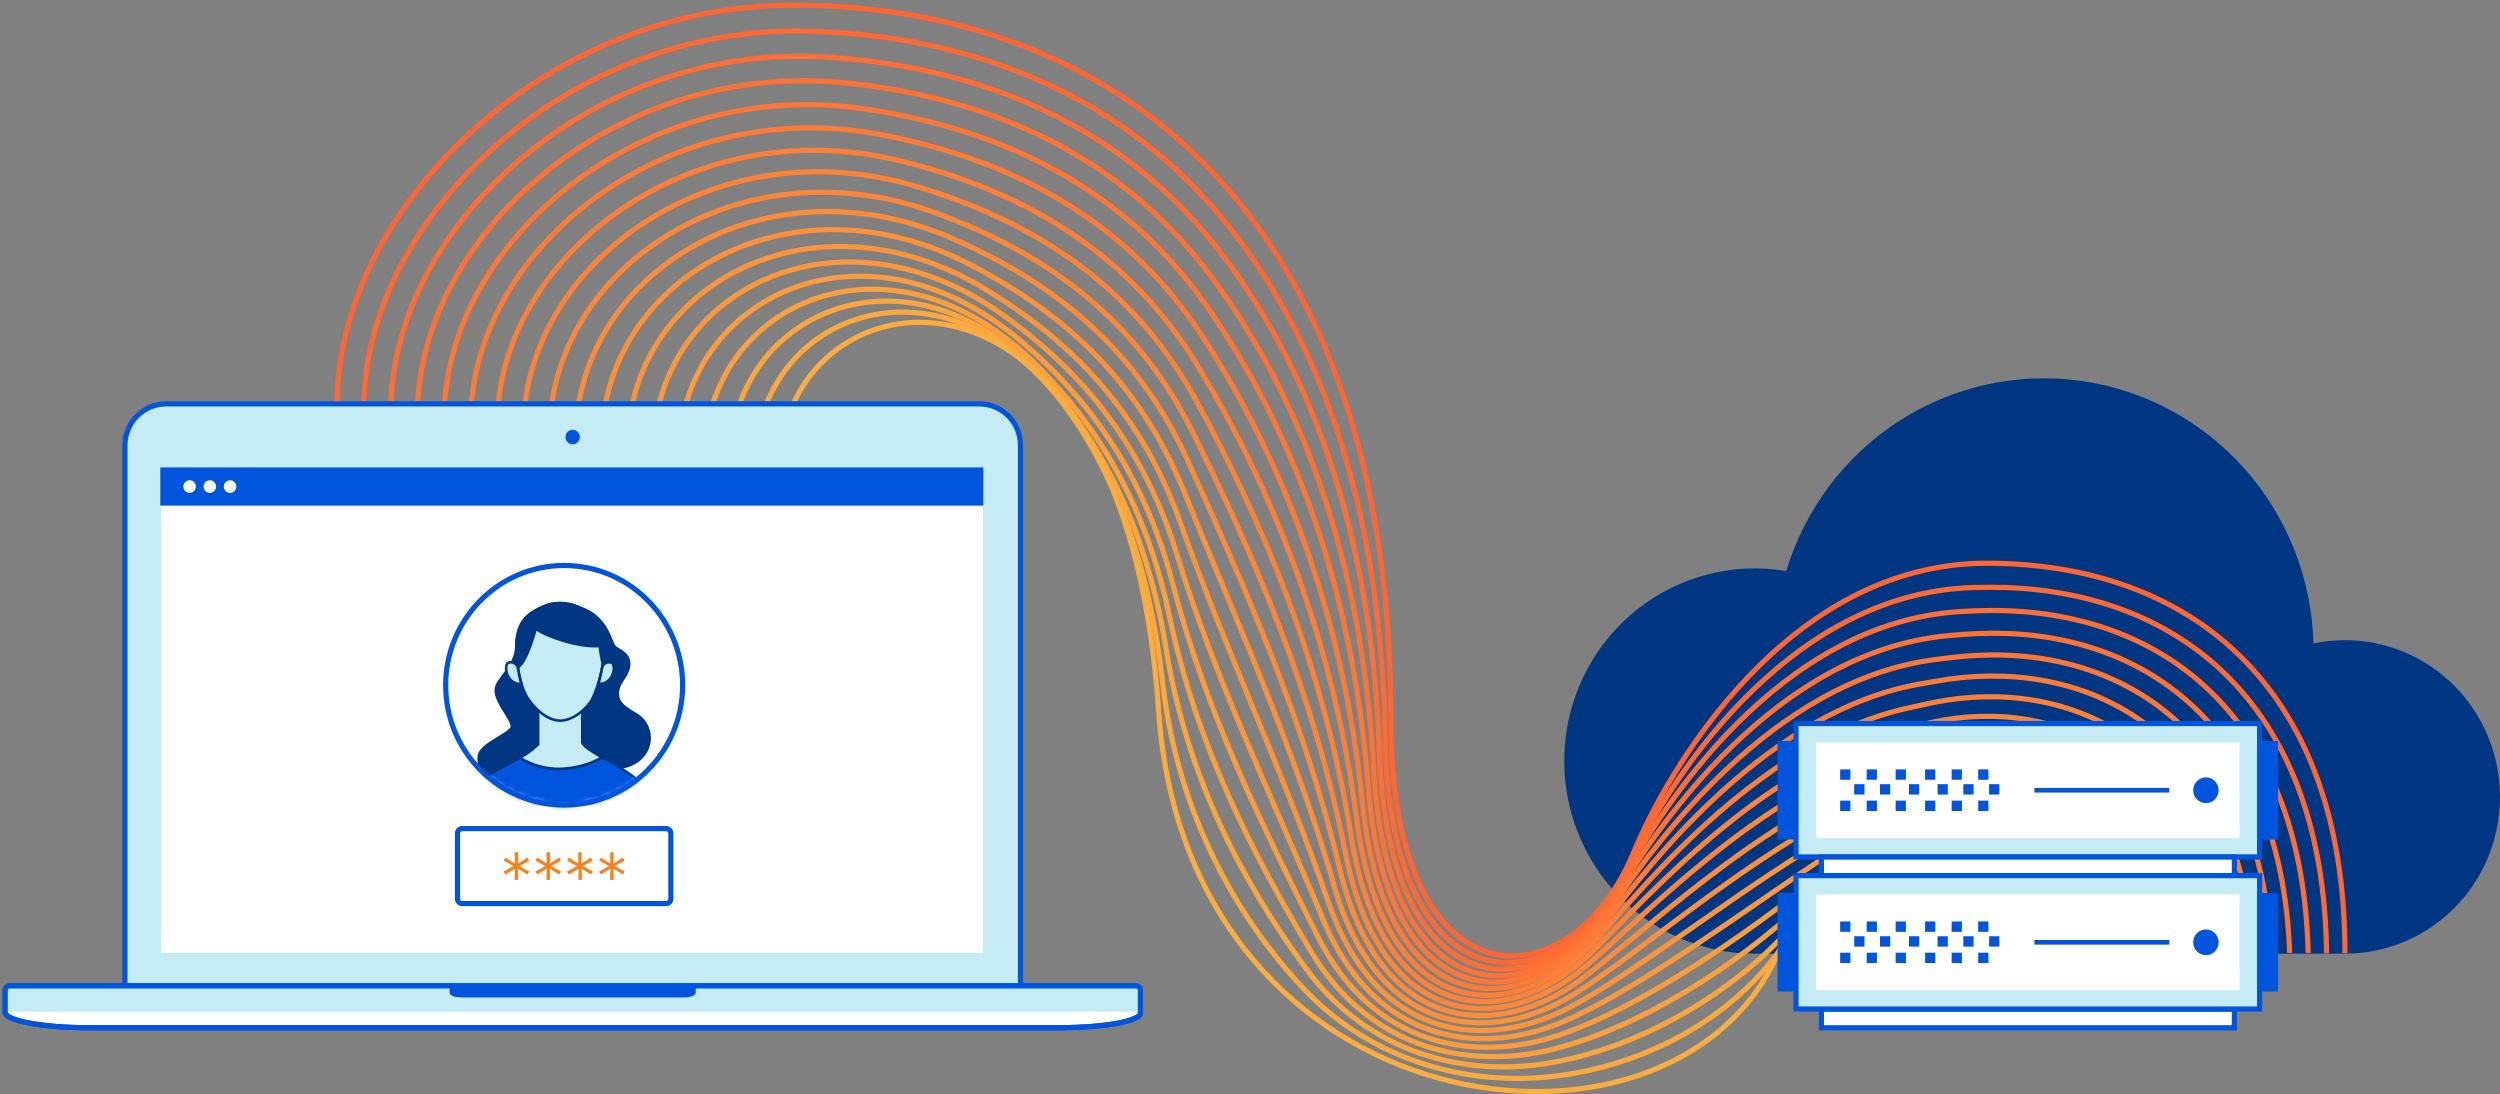 <svg width="482" height="211" viewBox="0 0 482 211" fill="none" xmlns="http://www.w3.org/2000/svg">
<rect x="0" y="0" width="482" height="211" fill="#808080" stroke="none"/>
<path d="M452.107 123.431C450.066 123.431 448.031 123.641 446.032 124.058C445.698 111.597 440.992 99.662 432.756 90.385C424.52 81.108 413.29 75.093 401.072 73.415C388.854 71.737 376.444 74.505 366.059 81.224C355.673 87.944 347.989 98.177 344.378 110.096C339.372 109.249 334.247 109.46 329.326 110.716C324.405 111.971 319.795 114.244 315.786 117.39C311.777 120.537 308.456 124.489 306.034 128.998C303.611 133.507 302.139 138.474 301.71 143.587C301.281 148.7 301.904 153.847 303.541 158.704C305.178 163.561 307.792 168.022 311.22 171.807C314.647 175.591 318.813 178.617 323.454 180.692C328.096 182.768 333.113 183.848 338.188 183.866H452.107C460.035 183.866 467.638 180.682 473.244 175.014C478.85 169.347 482 161.66 482 153.645C482 145.629 478.85 137.942 473.244 132.275C467.638 126.607 460.035 123.423 452.107 123.423V123.431Z" fill="#003682"/>
<path d="M65 77.87C65 40.839 104.166 1 152.952 1C213.936 1 268.152 39.97 268.152 138.864C268.152 194.845 302.772 193.834 315.003 164.264C321.392 148.815 344.4 108.592 383.046 108.592C421.269 108.592 452.104 131.327 452.104 183.791" stroke="#FF6633" stroke-miterlimit="10"/>
<path d="M70.174 77.87C70.695 41.849 109.348 4.509 156.332 6.013C186.415 6.974 214.763 17.46 234.895 41.231C253.796 63.548 266.226 96.469 267.053 142.098C267.879 195.463 300.937 194.628 313.88 167.03C320.756 152.366 343.706 114.282 380.575 113.271C382.641 113.216 384.682 113.216 386.699 113.271C420.336 114.458 447.997 135.764 448.559 183.808" stroke="#FF6A34" stroke-miterlimit="10"/>
<path d="M75.35 77.869C76.383 42.86 114.499 7.977 159.723 11.026C188.302 12.94 215.269 23.501 234.178 47.255C252.063 69.681 264.451 101.707 265.964 145.281C267.724 196.04 299.179 195.355 312.766 169.745C320.146 155.842 343.014 119.914 378.106 117.9C380.081 117.783 382.031 117.708 383.949 117.7C416.015 117.624 443.884 137.201 445.016 183.749" stroke="#FF6E35" stroke-miterlimit="10"/>
<path d="M80.522 77.87C82.075 43.871 119.596 11.469 163.101 15.981C190.176 18.814 215.763 29.483 233.457 53.246C250.325 75.864 262.598 107.063 264.863 148.498C267.499 196.641 297.467 196.123 311.64 172.494C319.55 159.326 342.318 125.57 375.625 122.554C377.509 122.387 379.36 122.237 381.187 122.153C411.683 120.816 439.758 138.672 441.452 183.716" stroke="#FE7335" stroke-miterlimit="10"/>
<path d="M85.713 77.87C87.787 44.891 124.705 14.854 166.499 20.97C192.045 24.705 216.277 35.508 232.756 59.196C248.599 81.972 260.757 112.286 263.79 151.656C267.302 197.177 295.865 196.776 310.551 175.177C319.022 162.719 341.667 131.152 373.18 127.15C374.973 126.924 376.733 126.699 378.469 126.54C407.395 123.942 435.676 140.068 437.933 183.616" stroke="#FE7736" stroke-miterlimit="10"/>
<path d="M90.869 77.87C93.464 45.902 129.713 18.245 169.87 25.957C193.837 30.57 216.747 41.532 232.02 65.178C246.838 88.13 258.88 117.558 262.681 154.839C267.053 197.744 294.302 197.452 309.409 177.892C318.5 166.128 340.972 136.758 370.691 131.779C372.394 131.494 374.063 131.194 375.7 130.943C403.047 127.091 431.543 141.479 434.378 183.532" stroke="#FE7B37" stroke-miterlimit="10"/>
<path d="M96.041 77.87C99.148 46.955 134.752 21.588 173.249 30.938C195.704 36.394 217.224 47.573 231.291 71.169C247.286 97.675 257.607 127.277 261.589 158.065C266.82 198.346 292.845 198.221 308.292 180.625C318.028 169.562 340.301 142.382 368.218 136.433C369.83 136.09 371.4 135.714 372.946 135.405C398.723 130.292 427.434 142.925 430.798 183.507" stroke="#FE7F38" stroke-miterlimit="10"/>
<path d="M101.217 77.87C104.845 47.933 139.738 24.888 176.631 35.926C197.524 42.176 217.706 53.623 230.574 77.151C243.334 100.471 255.145 128.119 260.5 161.215C266.574 198.864 291.492 198.931 307.178 183.315C317.608 172.938 339.642 147.938 365.749 141.037C367.278 140.627 368.749 140.201 370.196 139.8C394.394 133.425 423.32 144.362 427.271 183.424" stroke="#FD8338" stroke-miterlimit="10"/>
<path d="M106.373 77.87C110.505 48.944 144.688 28.122 180.002 40.914C199.316 47.908 218.151 59.68 229.838 83.142C241.524 106.604 253.243 133.333 259.383 164.399C266.309 199.416 290.21 199.734 306.045 186.031C317.219 176.355 338.971 153.503 363.261 145.657C364.699 145.198 366.079 144.68 367.393 144.22C390.013 136.583 419.146 145.791 423.667 183.357" stroke="#FD8739" stroke-miterlimit="10"/>
<path d="M111.564 77.87C116.234 49.955 149.664 31.272 183.4 45.894C201.152 53.589 218.624 65.738 229.136 89.125C239.798 112.838 251.376 138.589 258.31 167.582C266.054 199.968 289.046 200.603 304.939 188.746C316.923 179.814 338.336 159.051 360.807 150.311C362.155 149.785 363.444 149.2 364.7 148.64C385.75 139.742 415.114 147.22 420.172 183.29" stroke="#FD8C3A" stroke-miterlimit="10"/>
<path d="M116.736 77.87C121.918 50.965 154.629 34.33 186.779 50.882C202.977 59.237 219.068 71.77 228.416 95.115C238.002 119.029 249.465 143.836 257.218 170.774C265.771 200.51 287.937 201.546 303.822 191.461C316.648 183.323 337.706 164.565 358.368 154.915C359.632 154.33 360.847 153.67 361.979 153.06C381.459 142.908 411.013 148.648 416.658 183.223" stroke="#FD903B" stroke-miterlimit="10"/>
<path d="M121.91 77.87C127.613 51.968 159.638 37.287 190.167 55.87C204.82 64.793 219.498 77.878 227.697 101.098C236.209 125.228 247.532 149.091 256.119 173.957C265.466 201.061 286.871 202.574 302.706 194.177C316.417 186.899 337.012 170.055 355.864 159.543C357.037 158.892 358.128 158.165 359.17 157.48C377.071 146.066 406.831 150.085 413.046 183.156" stroke="#FC943B" stroke-miterlimit="10"/>
<path d="M127.082 77.87C133.305 52.996 164.719 40.128 193.546 60.85C206.703 70.308 219.918 83.961 226.968 107.089C234.406 131.428 245.604 154.338 255.026 177.14C265.142 201.613 285.828 203.694 301.589 196.884C316.209 190.576 336.3 175.519 353.391 164.173C354.474 163.454 355.474 162.66 356.449 161.9C372.78 149.225 402.73 151.514 409.524 183.089" stroke="#FC983C" stroke-miterlimit="10"/>
<path d="M132.26 77.87C139.004 54.007 169.905 42.869 196.93 65.838C208.633 75.781 220.327 90.068 226.253 113.071C232.575 137.627 243.608 159.602 253.939 180.332C264.79 202.173 284.782 204.905 300.477 199.599C316.023 194.352 335.634 180.958 350.891 168.793C351.883 168.008 352.783 167.122 353.668 166.286C368.428 152.35 398.611 152.918 405.949 182.997" stroke="#FC9C3D" stroke-miterlimit="10"/>
<path d="M137.434 77.87C144.69 55.026 175.244 45.501 200.31 70.826C210.616 81.229 220.724 96.11 225.534 119.062C230.732 143.836 241.642 164.883 252.807 183.516C264.377 202.733 283.667 206.192 299.32 202.315C315.791 198.238 334.858 186.373 348.428 173.422C349.321 172.587 350.131 171.651 350.908 170.74C364.09 155.542 394.478 154.372 402.379 182.964" stroke="#FCA03E" stroke-miterlimit="10"/>
<path d="M142.604 77.87C150.38 56.037 180.753 48.058 203.695 75.806C212.662 86.668 221.1 102.176 224.811 125.036C228.869 150.027 239.613 170.155 251.746 186.69C263.985 203.351 282.564 207.537 298.234 205.022C315.589 202.232 334.135 191.771 345.986 178.043C346.813 177.115 347.507 176.138 348.201 175.152C359.813 158.692 390.417 155.801 398.88 182.889" stroke="#FBA53E" stroke-miterlimit="10"/>
<path d="M147.779 77.87C156.044 57.048 186.507 50.59 207.078 80.794C214.78 92.108 221.466 108.25 224.094 131.035C226.451 153.033 235.767 173.675 250.657 189.891C263.549 204.011 281.36 208.958 297.12 207.746C315.302 206.342 333.327 197.185 343.518 182.68C344.212 181.677 344.848 180.641 345.451 179.58C355.493 161.867 386.303 157.238 395.336 182.83" stroke="#FBA93F" stroke-miterlimit="10"/>
<path d="M152.955 77.869C164.955 50.898 217.534 51.525 223.378 137.017C228.907 218.006 322.445 229.411 342.702 183.999C351.173 165.024 382.19 158.666 391.785 182.763" stroke="#FBAD40" stroke-miterlimit="10"/>
<path d="M346.269 142.866H342.707V161.849H346.269V142.866Z" fill="#0055DC"/>
<path d="M439.212 142.866H435.65V161.849H439.212V142.866Z" fill="#0055DC"/>
<path d="M435.653 139.499H346.271V165.217H435.653V139.499Z" fill="#C5EBF5" stroke="#0055DC" stroke-miterlimit="10"/>
<path d="M431.791 161.591V143.125H350.129V161.591H431.791Z" fill="white"/>
<path d="M351.168 165.235V168.836H430.789V165.235H351.168Z" fill="white" stroke="#0055DC" stroke-miterlimit="10"/>
<path d="M356.756 148.339H354.781V150.336H356.756V148.339Z" fill="#0055DC"/>
<path d="M356.756 154.363H354.781V156.36H356.756V154.363Z" fill="#0055DC"/>
<path d="M359.469 151.189H357.494V153.186H359.469V151.189Z" fill="#0055DC"/>
<path d="M361.872 148.339H359.896V150.336H361.872V148.339Z" fill="#0055DC"/>
<path d="M361.872 154.363H359.896V156.36H361.872V154.363Z" fill="#0055DC"/>
<path d="M364.434 151.189H362.459V153.186H364.434V151.189Z" fill="#0055DC"/>
<path d="M367.458 148.339H365.482V150.336H367.458V148.339Z" fill="#0055DC"/>
<path d="M367.458 154.363H365.482V156.36H367.458V154.363Z" fill="#0055DC"/>
<path d="M370.022 151.189H368.047V153.186H370.022V151.189Z" fill="#0055DC"/>
<path d="M373.13 148.339H371.154V150.336H373.13V148.339Z" fill="#0055DC"/>
<path d="M373.13 154.363H371.154V156.36H373.13V154.363Z" fill="#0055DC"/>
<path d="M375.542 151.189H373.566V153.186H375.542V151.189Z" fill="#0055DC"/>
<path d="M378.253 148.339H376.277V150.336H378.253V148.339Z" fill="#0055DC"/>
<path d="M378.253 154.363H376.277V156.36H378.253V154.363Z" fill="#0055DC"/>
<path d="M380.51 151.189H378.535V153.186H380.51V151.189Z" fill="#0055DC"/>
<path d="M383.368 148.339H381.393V150.336H383.368V148.339Z" fill="#0055DC"/>
<path d="M383.368 154.363H381.393V156.36H383.368V154.363Z" fill="#0055DC"/>
<path d="M385.475 151.189H383.5V153.186H385.475V151.189Z" fill="#0055DC"/>
<path d="M425.302 154.84C426.658 154.84 427.757 153.729 427.757 152.359C427.757 150.988 426.658 149.877 425.302 149.877C423.947 149.877 422.848 150.988 422.848 152.359C422.848 153.729 423.947 154.84 425.302 154.84Z" fill="#0055DC"/>
<path d="M418.243 152.358H392.227" stroke="#0055DC" stroke-width="0.89" stroke-miterlimit="10"/>
<path d="M346.269 172.186H342.707V191.169H346.269V172.186Z" fill="#0055DC"/>
<path d="M439.212 172.186H435.65V191.169H439.212V172.186Z" fill="#0055DC"/>
<path d="M351.168 194.553V198.154H430.789V194.553H351.168Z" fill="white" stroke="#0055DC" stroke-miterlimit="10"/>
<path d="M435.653 168.818H346.271V194.536H435.653V168.818Z" fill="#C5EBF5" stroke="#0055DC" stroke-miterlimit="10"/>
<path d="M431.791 190.919V172.453H350.129V190.919H431.791Z" fill="white"/>
<path d="M356.756 177.659H354.781V179.656H356.756V177.659Z" fill="#0055DC"/>
<path d="M356.756 183.682H354.781V185.679H356.756V183.682Z" fill="#0055DC"/>
<path d="M359.469 180.508H357.494V182.505H359.469V180.508Z" fill="#0055DC"/>
<path d="M361.872 177.659H359.896V179.656H361.872V177.659Z" fill="#0055DC"/>
<path d="M361.872 183.682H359.896V185.679H361.872V183.682Z" fill="#0055DC"/>
<path d="M364.434 180.508H362.459V182.505H364.434V180.508Z" fill="#0055DC"/>
<path d="M367.458 177.659H365.482V179.656H367.458V177.659Z" fill="#0055DC"/>
<path d="M367.458 183.682H365.482V185.679H367.458V183.682Z" fill="#0055DC"/>
<path d="M370.022 180.508H368.047V182.505H370.022V180.508Z" fill="#0055DC"/>
<path d="M373.13 177.659H371.154V179.656H373.13V177.659Z" fill="#0055DC"/>
<path d="M373.13 183.682H371.154V185.679H373.13V183.682Z" fill="#0055DC"/>
<path d="M375.542 180.508H373.566V182.505H375.542V180.508Z" fill="#0055DC"/>
<path d="M378.253 177.659H376.277V179.656H378.253V177.659Z" fill="#0055DC"/>
<path d="M378.253 183.682H376.277V185.679H378.253V183.682Z" fill="#0055DC"/>
<path d="M380.51 180.508H378.535V182.505H380.51V180.508Z" fill="#0055DC"/>
<path d="M383.368 177.659H381.393V179.656H383.368V177.659Z" fill="#0055DC"/>
<path d="M383.368 183.682H381.393V185.679H383.368V183.682Z" fill="#0055DC"/>
<path d="M385.475 180.508H383.5V182.505H385.475V180.508Z" fill="#0055DC"/>
<path d="M425.302 184.158C426.658 184.158 427.757 183.047 427.757 181.677C427.757 180.306 426.658 179.195 425.302 179.195C423.947 179.195 422.848 180.306 422.848 181.677C422.848 183.047 423.947 184.158 425.302 184.158Z" fill="#0055DC"/>
<path d="M418.243 181.677H392.227" stroke="#0055DC" stroke-width="0.89" stroke-miterlimit="10"/>
<path fill-rule="evenodd" clip-rule="evenodd" d="M188.847 77.87H31.993C29.903 77.876 27.9 78.716 26.419 80.207C24.938 81.698 24.099 83.719 24.084 85.832V190.099H196.748V85.832C196.737 83.719 195.9 81.697 194.42 80.205C192.94 78.713 190.936 77.874 188.847 77.87V77.87Z" fill="#C5EBF5" stroke="#0055DC" stroke-miterlimit="10"/>
<path d="M110.414 85.665C111.181 85.665 111.802 85.037 111.802 84.262C111.802 83.486 111.181 82.858 110.414 82.858C109.647 82.858 109.025 83.486 109.025 84.262C109.025 85.037 109.647 85.665 110.414 85.665Z" fill="#0055DC"/>
<path fill-rule="evenodd" clip-rule="evenodd" d="M203.647 198.147H17.215C7.529 198.147 1 196.643 1 195.214V190.869C1.025 190.639 1.139 190.428 1.317 190.283C1.495 190.137 1.723 190.068 1.95 190.092H218.92C219.148 190.068 219.376 190.137 219.554 190.283C219.732 190.428 219.846 190.639 219.871 190.869V195.381C219.862 196.517 214.813 198.147 203.647 198.147Z" fill="white"/>
<path fill-rule="evenodd" clip-rule="evenodd" d="M203.647 198.147H17.215C7.529 198.147 1 196.643 1 195.214V190.869C1.025 190.639 1.139 190.428 1.317 190.283C1.495 190.137 1.723 190.068 1.95 190.092H218.92C219.148 190.068 219.376 190.137 219.554 190.283C219.732 190.428 219.846 190.639 219.871 190.869V195.381C219.862 196.517 214.813 198.147 203.647 198.147Z" stroke="#0055DC" stroke-miterlimit="10"/>
<path d="M219.871 190.869C219.846 190.639 219.732 190.428 219.554 190.283C219.376 190.137 219.148 190.068 218.92 190.092H1.95C1.723 190.068 1.495 190.137 1.317 190.283C1.139 190.428 1.025 190.639 1 190.869V195.047H219.871V190.869Z" fill="#C5EBF5"/>
<path fill-rule="evenodd" clip-rule="evenodd" d="M203.647 198.147H17.215C7.529 198.147 1 196.643 1 195.214V190.869C1.025 190.639 1.139 190.428 1.317 190.283C1.495 190.137 1.723 190.068 1.95 190.092H218.92C219.148 190.068 219.376 190.137 219.554 190.283C219.732 190.428 219.846 190.639 219.871 190.869V195.381C219.862 196.517 214.813 198.147 203.647 198.147Z" stroke="#0055DC" stroke-miterlimit="10"/>
<path d="M189.5 90.345H31.043V183.7H189.5V90.345Z" fill="white"/>
<path fill-rule="evenodd" clip-rule="evenodd" d="M134.134 190.408V191.394C134.134 192.104 132.762 192.313 131.729 192.313H89.175C88.084 192.313 86.695 192.104 86.695 191.394V190.408" fill="#0055DC"/>
<path d="M189.217 90.494H31.281V97.112H189.217V90.494Z" fill="#0055DC" stroke="#0055DC" stroke-width="0.75" stroke-miterlimit="10"/>
<path d="M36.562 95.032C37.228 95.032 37.769 94.485 37.769 93.812C37.769 93.138 37.228 92.592 36.562 92.592C35.896 92.592 35.355 93.138 35.355 93.812C35.355 94.485 35.896 95.032 36.562 95.032Z" fill="white"/>
<path d="M40.455 95.032C41.121 95.032 41.661 94.485 41.661 93.812C41.661 93.138 41.121 92.592 40.455 92.592C39.788 92.592 39.248 93.138 39.248 93.812C39.248 94.485 39.788 95.032 40.455 95.032Z" fill="white"/>
<path d="M44.357 95.032C45.023 95.032 45.564 94.485 45.564 93.812C45.564 93.138 45.023 92.592 44.357 92.592C43.691 92.592 43.15 93.138 43.15 93.812C43.15 94.485 43.691 95.032 44.357 95.032Z" fill="white"/>
<path d="M108.769 155.215C121.385 155.215 131.612 144.876 131.612 132.121C131.612 119.367 121.385 109.027 108.769 109.027C96.153 109.027 85.926 119.367 85.926 132.121C85.926 144.876 96.153 155.215 108.769 155.215Z" fill="white"/>
<path d="M116.215 127.952C115.936 126.83 115.742 125.687 115.636 124.535C111.421 124.919 104.992 122.546 103.289 121.193" stroke="#0055DC" stroke-width="0.41" stroke-miterlimit="10"/>
<path d="M118.407 124.484C118.886 125.236 121.341 125.721 121.341 127.952C121.341 130.183 119.473 131.294 119.209 133.082C118.944 134.87 119.531 135.898 122.514 137.586C126.779 139.992 126.242 146.61 120.167 147.963C120.167 147.963 113.597 145.323 112.266 143.234V137.084L103.746 136.984V143.526C101.779 145.674 95.911 148.398 93.622 149.734C93.139 149.228 92.769 148.623 92.535 147.96C92.301 147.297 92.21 146.592 92.266 145.891C92.349 143.384 98.655 141.429 98.655 140.042C98.655 138.655 95.531 135.447 95.531 133.116C95.531 130.784 99.539 128.754 99.539 124.2C99.539 116.43 107.332 116.597 108.051 116.597C116.523 116.564 117.614 123.239 118.407 124.484Z" fill="#003682" stroke="#003682" stroke-width="0.41" stroke-miterlimit="10"/>
<path d="M100.232 146.108C101.51 145.403 102.693 144.536 103.753 143.527V136.984L112.266 137.085V143.234C112.662 144.003 114.125 144.905 116.084 146.05C113.558 147.44 110.736 148.191 107.861 148.239C105.171 148.26 102.53 147.522 100.232 146.108V146.108Z" fill="#C5EBF5" stroke="#003682" stroke-width="0.5" stroke-miterlimit="10"/>
<mask id="mask0" mask-type="alpha" maskUnits="userSpaceOnUse" x="85" y="109" width="47" height="47">
<path d="M108.769 155.215C121.385 155.215 131.612 144.876 131.612 132.121C131.612 119.367 121.385 109.027 108.769 109.027C96.153 109.027 85.926 119.367 85.926 132.121C85.926 144.876 96.153 155.215 108.769 155.215Z" fill="#E2F5FA"/>
</mask>
<g mask="url(#mask0)">
<path d="M116.133 146.1C113.593 147.494 110.759 148.251 107.869 148.306C105.171 148.324 102.521 147.583 100.216 146.167C95.009 149.133 87.596 151.757 87.596 158.784H128.538C128.53 151.882 116.133 146.1 116.133 146.1Z" fill="#0055DC" stroke="#003682" stroke-width="0.41" stroke-linecap="round" stroke-linejoin="round"/>
</g>
<path d="M116.471 125.102C116.356 128.397 115.601 131.636 114.248 134.636C113.19 136.674 110.471 138.939 108.009 138.939C105.546 138.939 103.099 136.674 101.761 134.636C100.108 132.046 99.537 127.333 99.537 125.102C99.502 123.956 99.695 122.813 100.104 121.744C100.514 120.674 101.132 119.698 101.922 118.874C102.711 118.05 103.657 117.396 104.702 116.948C105.747 116.501 106.87 116.271 108.004 116.271C109.139 116.271 110.262 116.501 111.307 116.948C112.352 117.396 113.298 118.05 114.087 118.874C114.877 119.698 115.495 120.674 115.905 121.744C116.314 122.813 116.507 123.956 116.471 125.102Z" fill="#C5EBF5" stroke="#003682" stroke-width="0.5" stroke-miterlimit="10"/>
<path d="M116.215 127.952C115.936 126.83 115.743 125.687 115.637 124.535C111.422 124.919 104.992 122.546 103.289 121.193C103.289 121.193 101.711 127.451 99.835 128.713C99.648 127.524 99.549 126.323 99.537 125.12C99.502 123.973 99.695 122.831 100.104 121.761C100.514 120.691 101.132 119.716 101.922 118.892C102.711 118.068 103.657 117.413 104.702 116.966C105.747 116.519 106.87 116.288 108.004 116.288C109.139 116.288 110.262 116.519 111.307 116.966C112.352 117.413 113.298 118.068 114.087 118.892C114.877 119.716 115.495 120.691 115.905 121.761C116.314 122.831 116.507 123.973 116.471 125.12C116.457 126.066 116.371 127.01 116.215 127.944V127.952Z" fill="#003682" stroke="#003682" stroke-width="0.52" stroke-miterlimit="10"/>
<path d="M116.094 128.72C116.14 128.536 116.223 128.363 116.338 128.213C116.454 128.063 116.6 127.939 116.765 127.85C116.931 127.76 117.114 127.706 117.301 127.692C117.489 127.678 117.677 127.704 117.854 127.768C118.921 128.094 118.317 132.004 115.375 131.862C115.67 130.829 115.91 129.78 116.094 128.72V128.72Z" fill="#C5EBF5" stroke="#003682" stroke-width="0.5" stroke-miterlimit="10"/>
<path d="M99.836 128.72C99.785 128.533 99.696 128.358 99.575 128.207C99.454 128.056 99.303 127.932 99.133 127.843C98.962 127.753 98.775 127.701 98.583 127.688C98.391 127.675 98.199 127.702 98.018 127.768C97.084 128.152 97.547 132.004 100.497 131.862C100.209 130.83 99.988 129.781 99.836 128.72V128.72Z" fill="#C5EBF5" stroke="#003682" stroke-width="0.5" stroke-miterlimit="10"/>
<path d="M108.769 155.215C121.385 155.215 131.612 144.876 131.612 132.121C131.612 119.367 121.385 109.027 108.769 109.027C96.153 109.027 85.926 119.367 85.926 132.121C85.926 144.876 96.153 155.215 108.769 155.215Z" stroke="#0055DC" stroke-miterlimit="10"/>
<path d="M128.439 159.752H89.108C88.61 159.752 88.207 160.16 88.207 160.663V173.297C88.207 173.8 88.61 174.207 89.108 174.207H128.439C128.937 174.207 129.34 173.8 129.34 173.297V160.663C129.34 160.16 128.937 159.752 128.439 159.752Z" fill="white" stroke="#0055DC" stroke-miterlimit="10"/>
<path d="M99.273 167.49L97.446 168.618L97.107 168.016L98.992 166.98L97.107 165.944L97.446 165.342L99.273 166.479L99.223 164.306H99.909L99.859 166.479L101.694 165.342L102.033 165.944L100.141 166.98L102.033 168.016L101.694 168.618L99.859 167.49L99.909 169.654H99.223L99.273 167.49Z" fill="#F6821F"/>
<path d="M105.416 167.49L103.581 168.618L103.242 168.016L105.135 166.98L103.242 165.944L103.581 165.342L105.416 166.479L105.358 164.306H106.052L106.003 166.479L107.829 165.342L108.168 165.944L106.275 166.98L108.168 168.016L107.829 168.618L106.003 167.49L106.052 169.654H105.358L105.416 167.49Z" fill="#F6821F"/>
<path d="M111.546 167.49L109.679 168.618L109.34 168.016L111.232 166.98L109.34 165.944L109.679 165.342L111.513 166.479L111.464 164.306H112.158L112.108 166.479L113.935 165.342L114.282 165.944L112.389 166.98L114.282 168.016L113.935 168.618L112.158 167.49L112.208 169.654H111.522L111.546 167.49Z" fill="#F6821F"/>
<path d="M117.679 167.49L115.853 168.618L115.514 168.016L117.398 166.98L115.514 165.944L115.853 165.342L117.679 166.479L117.629 164.306H118.315L118.266 166.479L120.101 165.342L120.439 165.944L118.547 166.98L120.439 168.016L120.101 168.618L118.266 167.49L118.315 169.654H117.629L117.679 167.49Z" fill="#F6821F"/>
</svg>
